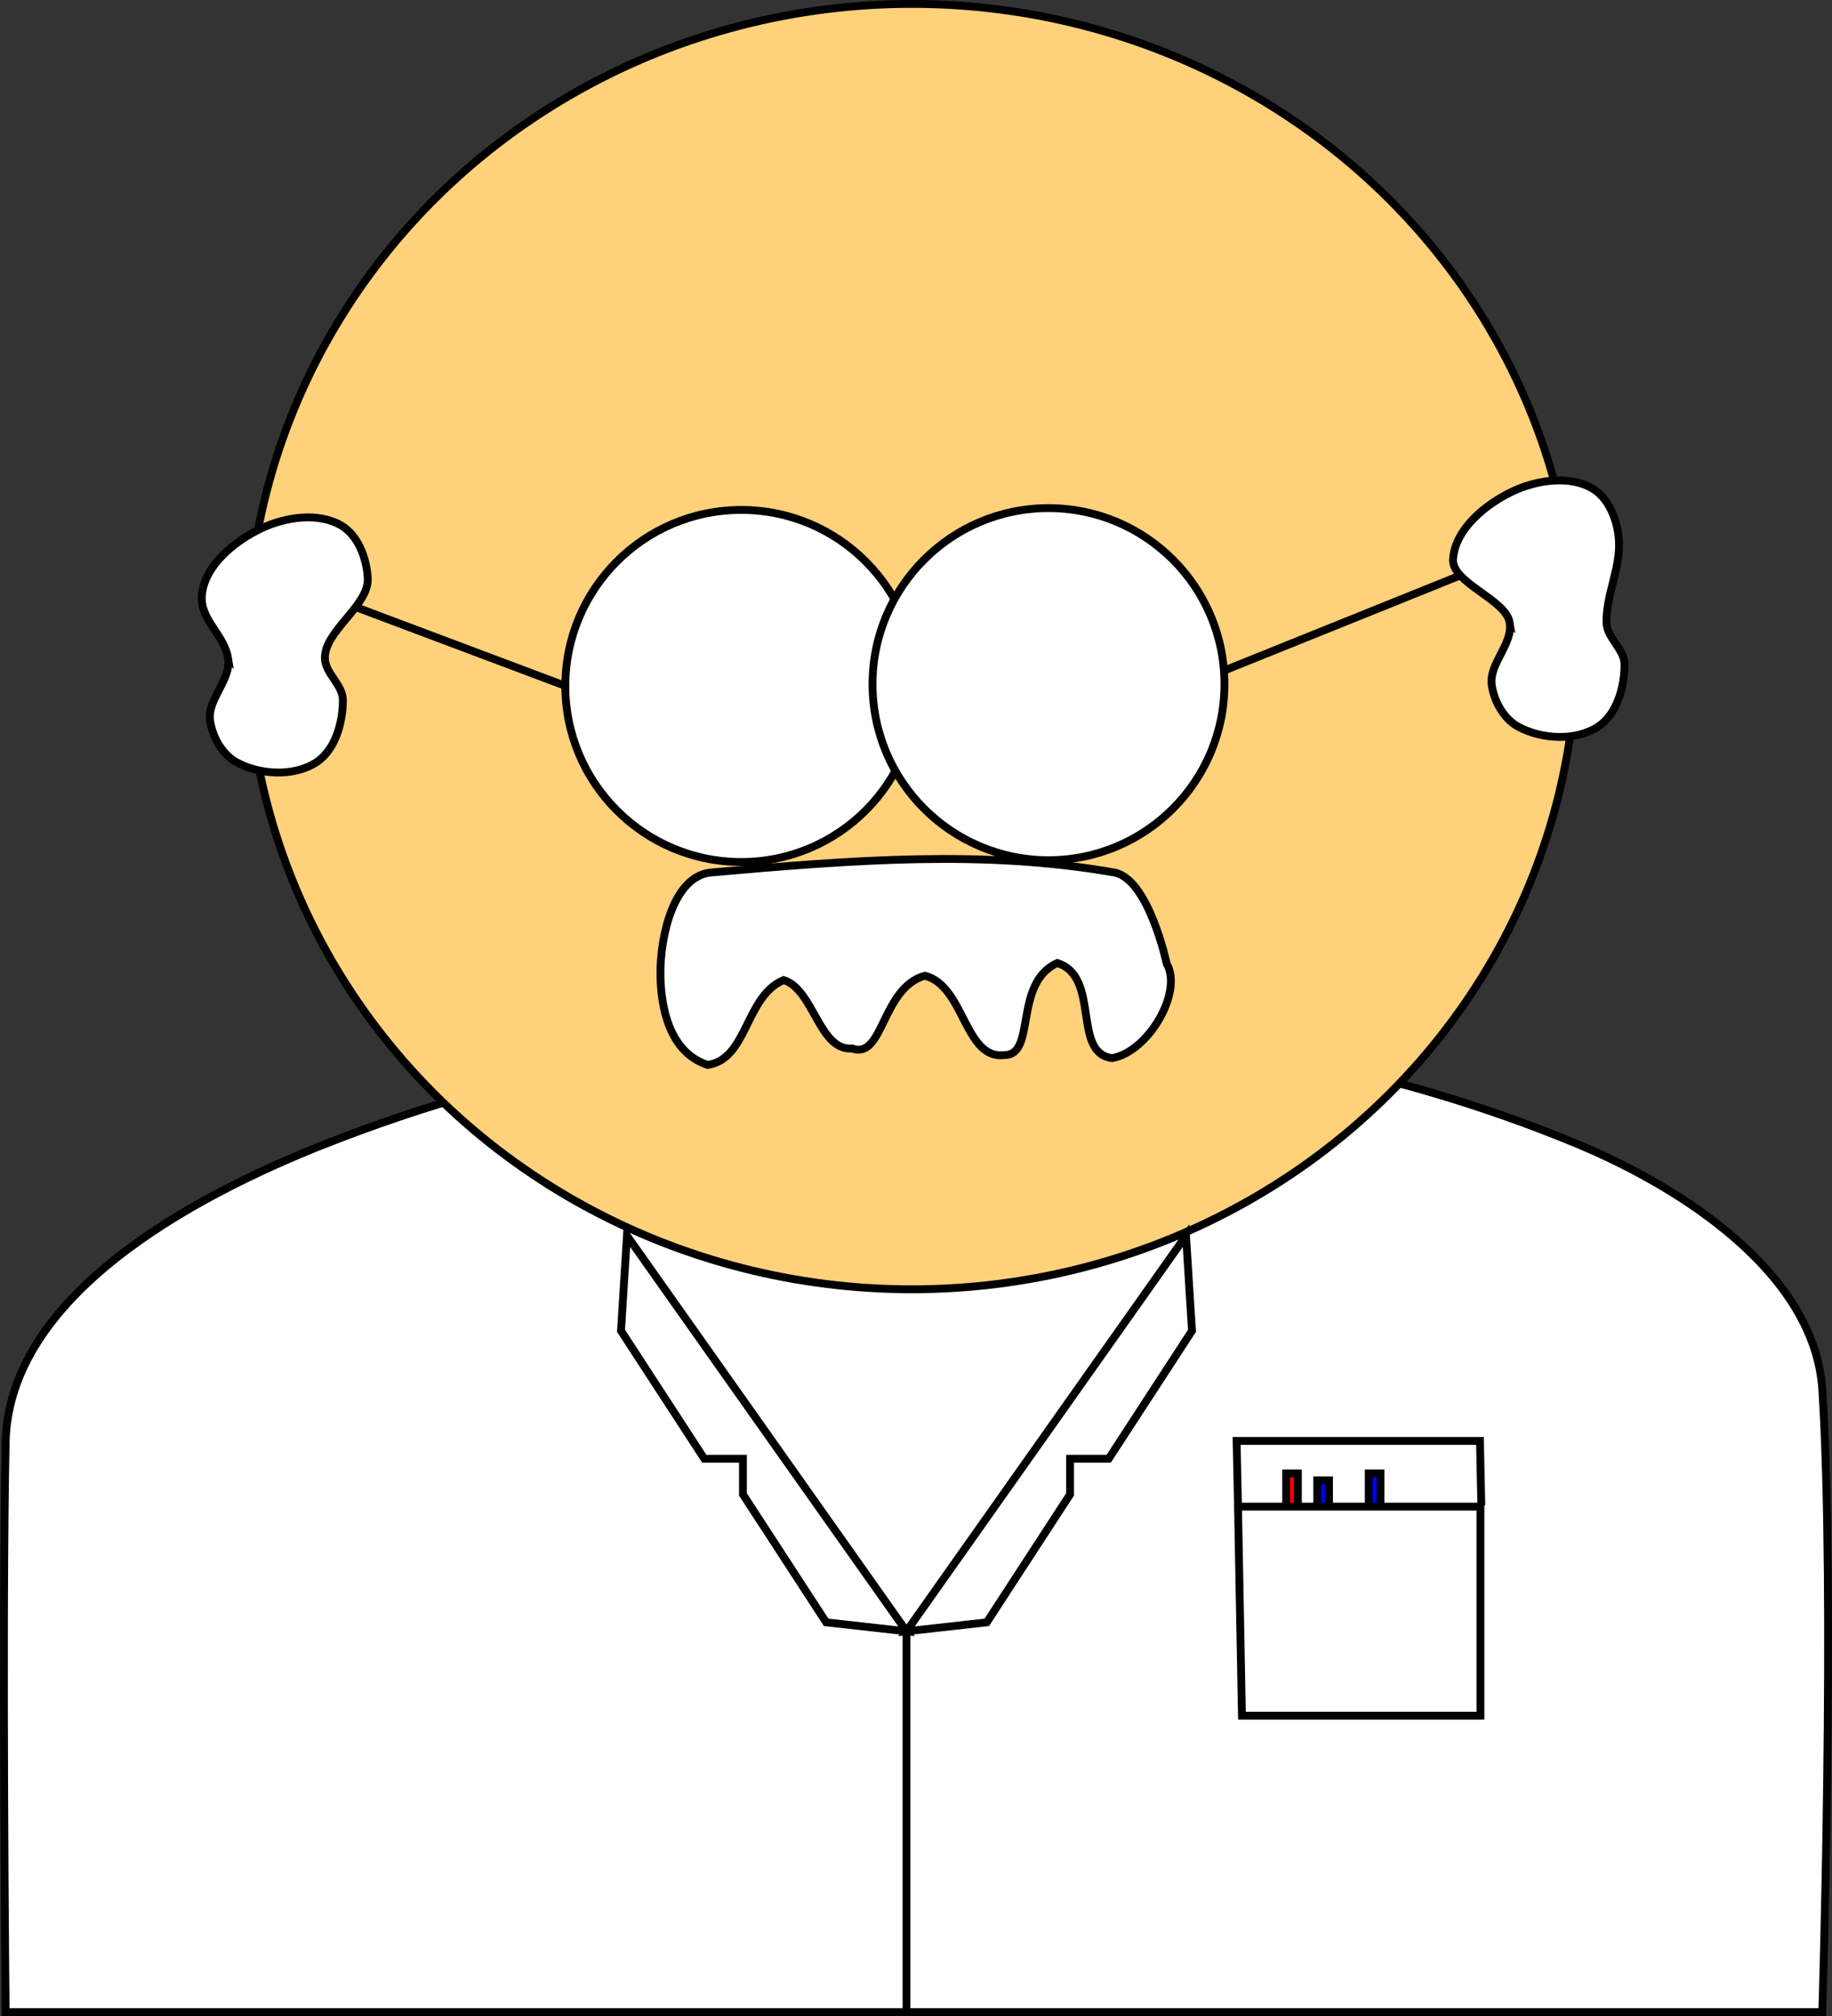<?xml version="1.0" encoding="UTF-8" standalone="no"?>
<!-- Created with Inkscape (http://www.inkscape.org/) -->

<svg
   xmlns:dc="http://purl.org/dc/elements/1.1/"
   xmlns:cc="http://creativecommons.org/ns#"
   xmlns:rdf="http://www.w3.org/1999/02/22-rdf-syntax-ns#"
   xmlns:svg="http://www.w3.org/2000/svg"
   xmlns="http://www.w3.org/2000/svg"
   xmlns:sodipodi="http://sodipodi.sourceforge.net/DTD/sodipodi-0.dtd"
   xmlns:inkscape="http://www.inkscape.org/namespaces/inkscape"
   width="61.977mm"
   height="68.176mm"
   viewBox="0 0 61.977 68.176"
   version="1.1"
   id="svg8"
   inkscape:version="0.92.4 (5da689c313, 2019-01-14)"
   sodipodi:docname="prof2.svg">
  <rect x="0" y="0" width="61.977" height="68.176" fill="#333333" stroke="none"/>
  <defs
     id="defs2" />
  <sodipodi:namedview
     id="base"
     pagecolor="#ffffff"
     bordercolor="#666666"
     borderopacity="1.0"
     inkscape:pageopacity="0.0"
     inkscape:pageshadow="2"
     inkscape:zoom="3.02"
     inkscape:cx="104.97402"
     inkscape:cy="121.77285"
     inkscape:document-units="mm"
     inkscape:current-layer="layer1"
     showgrid="false"
     inkscape:window-width="2560"
     inkscape:window-height="1377"
     inkscape:window-x="-8"
     inkscape:window-y="-8"
     inkscape:window-maximized="1" />
  <g
     inkscape:label="Layer 1"
     inkscape:groupmode="layer"
     id="layer1"
     transform="translate(-56.278,-36.442)">
    <path
       style="fill:#ffffff;stroke:#000000;stroke-width:0.265px;stroke-linecap:butt;stroke-linejoin:miter;stroke-opacity:1"
       d="m 67.32,75.113 c 13.115,-5.16 29.261,-5.394 42.282,0 3.626,1.502 8.074,4.409 8.325,8.325 0.44,6.856 0,21.047 0,21.047 H 56.469 c 0,0 -0.131,-13.006 0,-19.27 0.104,-4.941 6.252,-8.293 10.851,-10.103 z"
       id="path857"
       inkscape:connector-curvature="0"
       sodipodi:nodetypes="sssccss" />
    <rect
       style="fill:#0000ff;fill-opacity:1;stroke:#000000;stroke-width:0.265;stroke-linecap:square;stroke-miterlimit:4;stroke-dasharray:none;stroke-dashoffset:0;stroke-opacity:1"
       id="rect863-1-2"
       width="0.398"
       height="2.572"
       x="102.583"
       y="86.268" />
    <rect
       style="fill:#ff0000;fill-opacity:1;stroke:#000000;stroke-width:0.265;stroke-linecap:square;stroke-miterlimit:4;stroke-dasharray:none;stroke-dashoffset:0;stroke-opacity:1"
       id="rect863"
       width="0.398"
       height="2.572"
       x="99.788"
       y="86.268" />
    <ellipse
       style="fill:#ffd17a;fill-opacity:1;stroke:#000000;stroke-width:0.265;stroke-linecap:square;stroke-miterlimit:4;stroke-dasharray:none;stroke-dashoffset:0;stroke-opacity:1"
       id="path815"
       cx="87.124"
       cy="58.308"
       rx="22.49"
       ry="21.734" />
    <circle
       style="fill:#ffffff;fill-opacity:1;stroke:#000000;stroke-width:0.265;stroke-linecap:square;stroke-miterlimit:4;stroke-dasharray:none;stroke-dashoffset:0;stroke-opacity:1"
       id="path817"
       cx="81.356"
       cy="59.639"
       r="5.953" />
    <path
       style="fill:#ffffff;stroke:#000000;stroke-width:0.265px;stroke-linecap:butt;stroke-linejoin:miter;stroke-opacity:1"
       d="m 78.621,69.386 c -0.011,-1.282 0.443,-3.327 1.72,-3.44 4.868,-0.43 9.241,-0.765 13.626,0 1.169,0.204 1.781,3.084 1.781,3.084 0.558,0.967 -0.627,2.983 -1.844,3.194 -1.372,-0.168 -0.384,-2.747 -1.857,-3.216 -1.503,0.686 -0.696,3.13 -1.797,3.113 -1.346,0.16 -1.337,-2.341 -2.684,-2.684 -1.473,0.419 -1.39,2.846 -2.462,2.462 -1.123,0.082 -1.292,-1.995 -2.315,-2.315 -1.308,0.555 -1.21,2.667 -2.569,2.871 -1.286,-0.421 -1.589,-1.916 -1.599,-3.07 z"
       id="path819"
       inkscape:connector-curvature="0"
       sodipodi:nodetypes="asssccccccca" />
    <circle
       style="fill:#ffffff;fill-opacity:1;stroke:#000000;stroke-width:0.265;stroke-linecap:square;stroke-miterlimit:4;stroke-dasharray:none;stroke-dashoffset:0;stroke-opacity:1"
       id="path817-6"
       cx="91.749"
       cy="59.578"
       r="5.953" />
    <path
       style="fill:none;stroke:#000000;stroke-width:0.265px;stroke-linecap:butt;stroke-linejoin:miter;stroke-opacity:1"
       d="M 75.382,59.628 66.295,56.214"
       id="path836"
       inkscape:connector-curvature="0"
       sodipodi:nodetypes="cc" />
    <path
       style="fill:none;stroke:#000000;stroke-width:0.265px;stroke-linecap:butt;stroke-linejoin:miter;stroke-opacity:1"
       d="M 97.673,59.126 108.518,54.758"
       id="path838"
       inkscape:connector-curvature="0" />
    <path
       style="fill:#ffffff;stroke:#000000;stroke-width:0.265px;stroke-linecap:butt;stroke-linejoin:miter;stroke-opacity:1"
       d="m 107.353,57.505 c -0.126,-0.799 -1.969,-1.345 -1.918,-2.152 0.065,-1.014 1.093,-1.857 2.011,-2.292 0.818,-0.387 1.935,-0.556 2.713,-0.094 0.569,0.338 0.854,1.116 0.889,1.777 0.049,0.931 -0.444,1.827 -0.421,2.76 0.013,0.51 0.606,0.893 0.608,1.403 0.004,0.762 -0.254,1.684 -0.889,2.105 -0.754,0.5 -1.921,0.436 -2.713,0 -0.485,-0.267 -0.811,-0.855 -0.889,-1.403 -0.103,-0.723 0.722,-1.383 0.608,-2.105 z"
       id="path840"
       inkscape:connector-curvature="0"
       sodipodi:nodetypes="sssssssssss" />
    <path
       style="fill:#ffffff;stroke:#000000;stroke-width:0.265px;stroke-linecap:butt;stroke-linejoin:miter;stroke-opacity:1"
       d="m 63.995,58.708 c -0.126,-0.799 -0.94,-1.298 -0.889,-2.105 0.065,-1.014 1.093,-1.857 2.011,-2.292 0.818,-0.387 1.935,-0.556 2.713,-0.094 0.569,0.338 0.854,1.116 0.889,1.777 0.049,0.931 -1.473,1.781 -1.45,2.713 0.013,0.51 0.606,0.893 0.608,1.403 0.004,0.762 -0.254,1.684 -0.889,2.105 -0.754,0.5 -1.921,0.436 -2.713,0 -0.485,-0.267 -0.811,-0.855 -0.889,-1.403 -0.103,-0.723 0.722,-1.383 0.608,-2.105 z"
       id="path840-4"
       inkscape:connector-curvature="0"
       sodipodi:nodetypes="sssssssssss" />
    <rect
       style="fill:#0000ff;fill-opacity:1;stroke:#000000;stroke-width:0.265;stroke-linecap:square;stroke-miterlimit:4;stroke-dasharray:none;stroke-dashoffset:0;stroke-opacity:1"
       id="rect863-1"
       width="0.398"
       height="2.572"
       x="100.841"
       y="86.502" />
    <path
       style="fill:#ffffff;stroke:#000000;stroke-width:0.265px;stroke-linecap:butt;stroke-linejoin:miter;stroke-opacity:1"
       d="M 98.293,94.461 H 106.362 V 87.391 H 98.16 Z"
       id="path859"
       inkscape:connector-curvature="0"
       sodipodi:nodetypes="ccccc" />
    <path
       style="fill:none;stroke:#000000;stroke-width:0.265px;stroke-linecap:butt;stroke-linejoin:miter;stroke-opacity:1"
       d="m 98.16,87.391 -0.047,-2.222 h 8.232 l 0.047,2.175"
       id="path861"
       inkscape:connector-curvature="0"
       sodipodi:nodetypes="cccc" />
    <path
       id="path913"
       style="fill:none;stroke:#000000;stroke-width:0.265px;stroke-linecap:butt;stroke-linejoin:miter;stroke-opacity:1"
       d="m 86.945,91.607 v 12.851 m -9.457,-26.231 -0.201,3.219 2.817,4.326 h 1.308 v 1.207 l 2.816,4.326 2.717,0.302 z m 9.457,13.38 2.716,-0.302 2.817,-4.326 v -1.207 h 1.308 l 2.817,-4.326 -0.202,-3.219 z"
       inkscape:connector-curvature="0"
       sodipodi:nodetypes="cccccccccccccccccc" />
  </g>
</svg>
